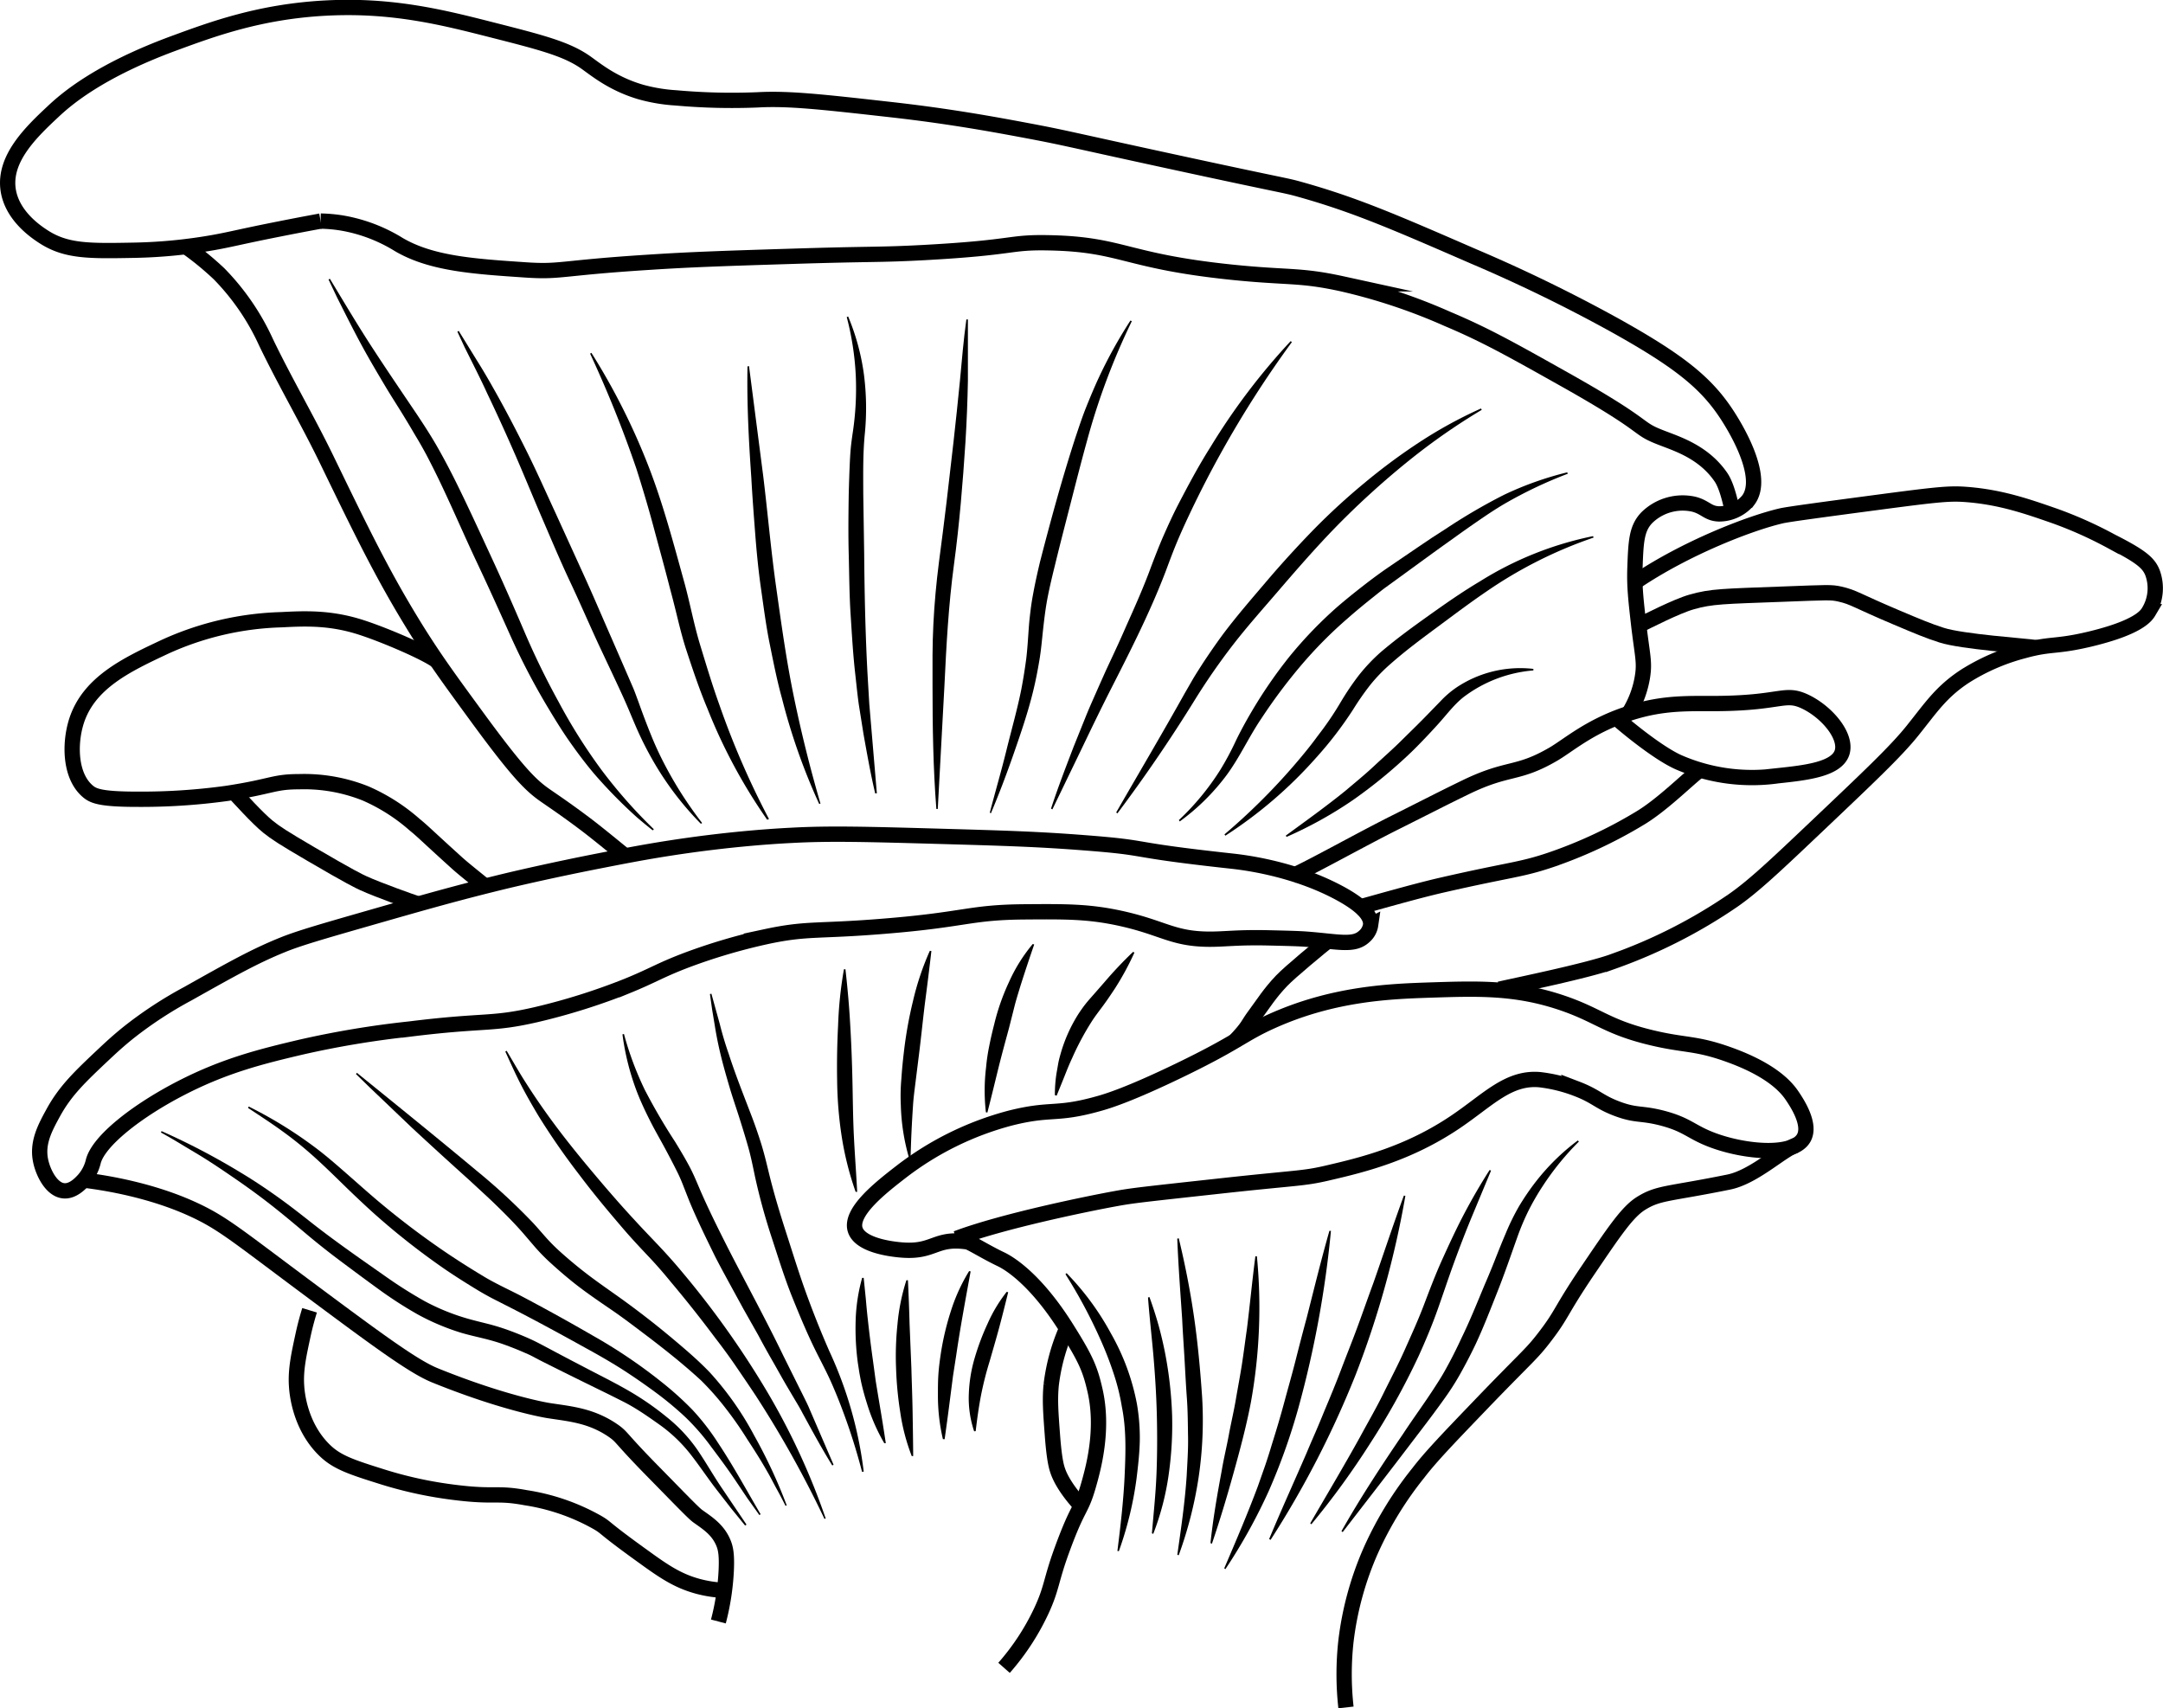 <svg id="Layer_2" data-name="Layer 2" xmlns="http://www.w3.org/2000/svg" viewBox="0 0 565.54 446.62"><defs><style>.cls-1{fill:none;stroke:#000;stroke-miterlimit:10;stroke-width:4px;}</style></defs><title>Musslingar</title><path class="cls-1" d="M182,313.93c-1.62-1.32-7.08-5.82-10.15-8.14-5.44-4.11-9.26-6.63-10.72-7.66-3.64-2.54-7-5.77-17.37-19.91-7.57-10.34-11.35-15.5-16.34-23.49C118.91,241,113.62,230.14,104,210.3,99,200,93.12,190,88.15,179.66a62.64,62.64,0,0,0-12.26-17.87,79.16,79.16,0,0,0-8.67-7.1" transform="translate(-18.61 -90.2)"/><path class="cls-1" d="M102.44,148c-2.44.45-6.17,1.14-10.72,2.05-10.14,2-12.53,2.71-17.36,3.57a132.92,132.92,0,0,1-20.43,2c-12,.23-18,.34-24-3.57-1.68-1.1-8.19-5.33-9.19-12.26-1.17-8.11,5.94-15,11.75-20.42,3.44-3.24,12-10.65,31.66-17.88,10.23-3.76,22.6-8.31,39.83-9.19s30.39,2.44,42.89,5.62c13.29,3.38,19.93,5.07,25,8.68,2.71,1.93,7.11,5.56,14.3,7.66a44.26,44.26,0,0,0,9.19,1.53,163.72,163.72,0,0,0,21.45.51c8-.44,16.93.56,34.72,2.56,15.43,1.73,27,3.87,36.25,5.61,9.14,1.72,10.86,2.26,35.75,7.66,32.78,7.12,30.67,6.38,35.23,7.66,14.2,4,24.45,8.45,44.94,17.36a403.92,403.92,0,0,1,36.77,17.88c17.05,9.47,24.15,15.17,29.61,23.49,2.09,3.18,10.27,16.36,5.62,22.46a9.92,9.92,0,0,1-7.66,3.58c-2.93-.1-3.54-1.79-6.64-2.55a13.37,13.37,0,0,0-12.25,3.57c-2.7,2.85-2.82,6.32-3.07,13.28-.16,4.65.26,8.32,1,14.8.92,7.78,1.57,9.55,1,13.28a25.75,25.75,0,0,1-3.58,9.7" transform="translate(-18.61 -90.2)"/><path class="cls-1" d="M102.44,148a39.49,39.49,0,0,1,5.62.51,41.54,41.54,0,0,1,14.81,5.62c8.51,5,19.54,5.72,33.19,6.64,9.23.62,8.86-.52,32.17-2,10.77-.71,19.43-1,36.77-1.54,22.28-.71,23-.35,35.23-1,24.35-1.33,21.87-2.77,32.68-2.55,19.14.38,19.74,4.76,47.49,7.66,15.06,1.57,17.85.6,29.11,3.06a150.41,150.41,0,0,1,27.57,9.19c9.86,4.15,16.79,8.05,30.64,15.83,23.33,13.12,18,12.44,25.53,15.32,4.18,1.61,10.91,3.78,15.32,10.22,1.71,2.49,2.59,7.33,3.06,9" transform="translate(-18.61 -90.2)"/><path class="cls-1" d="M365.74,336.26c-1.38,1.08-9.86,8.05-12.06,10.38-3.15,3.32-4.61,5.76-7.15,9.19-1.79,2.42-1.39,2.7-5.08,6.58" transform="translate(-18.61 -90.2)"/><path class="cls-1" d="M301.73,484.35c-1.4-1.38-5.22-5.69-6.55-9.6-.35-1-.92-2.93-1.39-9.15s-.7-9.37-.34-13.27a51.71,51.71,0,0,1,4.05-14.8h0" transform="translate(-18.61 -90.2)"/><path class="cls-1" d="M281.13,526.25a62.74,62.74,0,0,0,9.73-14.85c2.8-6,2.46-7.88,5.35-15.81,4.73-13,5-9.57,7.45-18.67,1.06-3.95,3.45-13.38,1.3-23-1.31-5.85-2.49-8.48-7.46-16.4-8.42-13.43-15.54-17.31-17.18-18.09-3.74-1.77-8-4.44-8.78-4.55-8.33-1.22-8.59,2.67-16.67,2.16-1-.06-11.12-.71-12.64-5.27-1.58-4.73,6.93-11.29,12.15-15.33a80.17,80.17,0,0,1,28.21-13.88c11-2.8,11.94-.62,23.34-3.84,2.09-.58,7.71-2.25,20.91-8.62,15.61-7.53,16.34-9.34,24.32-12.93,16.28-7.31,31.14-7.79,41.82-8.14,12.13-.39,22-.71,34,3.35,9.6,3.25,11.68,6.29,23.34,9.1,8.82,2.13,11.45,1.31,19.94,4.31,12,4.23,15.67,9,17,11,1.16,1.73,5,7.47,2.92,11-2.84,4.8-15.46,3.62-23.83.48-5.64-2.11-6.48-4-13.13-5.74-5.53-1.43-6.74-.57-11.67-2.4s-5.5-3.28-10.7-5.27a39.47,39.47,0,0,0-9.73-2.39c-8.17-.68-13.49,5.33-21.88,11-12.56,8.5-24.8,11.37-33.55,13.41-6.41,1.5-7.84,1.18-27.72,3.36-21.17,2.32-23.17,2.52-27.72,3.35-7,1.27-29.48,5.84-41.57,10.41" transform="translate(-18.61 -90.2)"/><path class="cls-1" d="M370.53,536.6a78.23,78.23,0,0,1,0-17.36,82.72,82.72,0,0,1,6.64-24,93.1,93.1,0,0,1,12.25-19.92c3.2-4.18,7.63-8.8,16.34-17.87,12.32-12.82,13.18-13.05,16.85-17.87,4.6-6,3.92-6.56,11.24-17.36,6.84-10.1,10.25-15.15,13.78-17.37,4.65-2.92,7.17-2.39,23-5.61,6.84-1.4,14.33-8.82,17.81-9.69" transform="translate(-18.61 -90.2)"/><path class="cls-1" d="M356.53,319.19c5.16-2.33,17.9-9.47,26.76-13.91,10.64-5.33,12.1-6.13,18.39-9.19,11.39-5.55,13.48-3.16,23-8.68,3.92-2.28,9.19-7,18.62-10.29l1.29-.44c9.19-3,16.06-2.47,23.49-2.55,16.38-.18,17.16-3,22.47-.51,5.72,2.71,11,9,9.7,13.28-1.4,4.47-9.55,5.34-16.85,6.12a48.12,48.12,0,0,1-26-3.57c-5.42-2.45-13.77-9.37-16.19-11.53" transform="translate(-18.61 -90.2)"/><path class="cls-1" d="M373.24,327.57c3.75-1,15.07-4.29,22.31-5.95,18.25-4.18,20.56-3.92,28.6-6.64a120.31,120.31,0,0,0,23-10.72c5.88-3.46,12.22-9.88,15.85-12.71" transform="translate(-18.61 -90.2)"/><path class="cls-1" d="M132.83,263c-3-2.21-13.48-6.72-19.66-8.73-8.14-2.66-14.78-2.37-20.94-2.05a78.46,78.46,0,0,0-30.64,7.15c-9.8,4.61-19.77,9.29-23,19.41-1.83,5.79-1.77,14.38,3.07,18.38,1.36,1.12,3.22,2,12.76,2a163.16,163.16,0,0,0,23.49-1.53c11.91-1.81,12.14-3.06,18.9-3.06a43.22,43.22,0,0,1,17.36,3.06A49.09,49.09,0,0,1,127,305.79c2.29,1.87,3.07,2.77,10.73,9.7,2.16,2,6.51,5.35,7.67,6.39" transform="translate(-18.61 -90.2)"/><path class="cls-1" d="M79.76,297.33c1.35,1.43,6.17,6.8,8.9,9,2.08,1.66,3.8,2.8,11.23,7.15,10.42,6.1,12.65,7.14,13.79,7.66,3.79,1.72,12.2,4.73,14.37,5.44" transform="translate(-18.61 -90.2)"/><path class="cls-1" d="M410.66,348.82c4.35-1,23.14-4.83,29.83-7.29a135.44,135.44,0,0,0,31.14-15.83c5.49-3.8,11.15-9.17,22.47-19.91,13.49-12.8,20.23-19.19,24.51-24.51,4.76-5.9,7.41-10.13,13.79-14.3a54.42,54.42,0,0,1,15.32-6.64c7.21-2,8.24-.88,17.36-3.06,12.47-3,14.64-6,15.32-7.15a11.77,11.77,0,0,0,1-10.21c-1-2.51-2.94-4.23-10.72-8.17a106,106,0,0,0-14.81-6.64c-7.17-2.5-14.1-4.92-23-5.62-4.39-.34-7.16-.1-23,2s-23.8,3.18-25.53,3.58c-8.13,1.88-25,8.37-38.31,17.4" transform="translate(-18.61 -90.2)"/><path class="cls-1" d="M447.12,253.7c2.07-1,9.81-5,13.79-6.12,5.23-1.49,8.22-1.46,24-2.05,11.64-.43,12.44-.54,14.81,0,3.63.83,4.19,1.65,14.81,6.13,5.46,2.31,8.26,3.49,11.74,4.6,5.46,1.74,21.66,2.81,24.83,3.27" transform="translate(-18.61 -90.2)"/><path class="cls-1" d="M99.55,432.77c-.48,1.57-1.12,3.78-1.7,6.47-1,4.67-2,8.93-1.7,13.27.09,1.61.77,10.61,7.48,17,3.24,3.1,7.15,4.34,15,6.81a106.09,106.09,0,0,0,19.07,4.09c10.46,1.3,10.58-.08,18.38,1.36a55,55,0,0,1,18.72,6.47c2.69,1.57,1,1,11.92,8.85,5.4,3.91,9,6.38,14.3,7.83a31.4,31.4,0,0,0,5.78,1" transform="translate(-18.61 -90.2)"/><path class="cls-1" d="M206.44,514.13a64.57,64.57,0,0,0,2.05-13.28c.2-4.27-.18-5.87-.69-7.15-1.45-3.63-4.35-5.38-6.8-7.14-1.05-.76-4.65-4.51-11.92-11.92-8.43-8.6-7.67-8.64-10-10.3-5.89-4.11-11.49-4.48-17.11-5.36,0,0-11.27-1.76-29.61-9.19-5.74-2.32-15.31-9.41-34.22-23.49-18.28-13.62-21.67-16.6-29.61-20.17-10.37-4.66-21.8-6.66-28.09-7.4" transform="translate(-18.61 -90.2)"/><path class="cls-1" d="M43,393.87a11.18,11.18,0,0,1-2.55,4.86c-.64.69-2.71,3-5.11,2.8-3.2-.21-5.47-4.68-6.12-7.91-.93-4.62,1.09-8.45,3.32-12.51,3.19-5.83,7.14-9.55,13.27-15.32,1.61-1.51,3.59-3.37,6.39-5.62A104.43,104.43,0,0,1,67.72,350c11.6-6.52,17.4-9.78,24.77-12.77,4.25-1.73,10.3-3.47,22.21-6.89,14.89-4.27,24-6.87,37-10,3.28-.77,12.14-2.83,23.74-5.1,5.92-1.16,11.53-2.26,18.39-3.32,13.87-2.15,25.24-3,31.66-3.32,10-.55,19.74-.29,38.81.25,17.13.49,25.69.74,38.12,1.71,18.13,1.41,9.44,1.63,38.13,4.76,2.54.28,15.73,1.71,27.92,8.17,6.93,3.68,8.67,6.41,8.51,8.51a4.92,4.92,0,0,1-1.71,3.07c-2.74,2.51-6.72,1.31-15,.68-2.07-.16-4.56-.22-9.54-.34-8.62-.21-11.68.36-16,.34-9.59-.06-12-3-23.15-5.45-8.32-1.82-14.35-1.78-24.85-1.7-14.68.1-15.33,2-36.76,3.74-17.76,1.47-20.15.41-31,2.73a152.18,152.18,0,0,0-20.77,6.12c-7.18,2.73-8.64,3.95-15.66,6.81a167.24,167.24,0,0,1-23.83,7.49c-11.8,2.71-13.11,1.28-33,3.75A245.23,245.23,0,0,0,97.17,364c-9.93,2.35-19.52,4.68-31,10.56C54.35,380.62,44.36,388.51,43,393.87Z" transform="translate(-18.61 -90.2)"/><path d="M213.43,489.05l-3.72-4.57-3.62-4.66c-2.4-3.1-4.61-6.44-6.94-9.41a39.1,39.1,0,0,0-8-7.66c-1.52-1.08-3.15-2.23-4.7-3.24s-3.18-2-4.85-2.84-3.4-1.72-5.15-2.57l-5.26-2.58c-3.51-1.73-7-3.46-10.54-5.24-.88-.44-1.77-.91-2.61-1.36-.44-.23-.75-.39-1.14-.57l-1.28-.56c-1.73-.76-3.47-1.44-5.22-2.07s-3.48-1.12-5.3-1.57-3.8-.88-5.81-1.47a58.56,58.56,0,0,1-5.87-2.13,57.83,57.83,0,0,1-5.61-2.71,104.85,104.85,0,0,1-10.17-6.56c-3.21-2.32-6.35-4.66-9.49-7s-6.28-4.8-9.31-7.35-5.94-5-9-7.41-6.15-4.67-9.34-6.87-6.41-4.39-9.73-6.42c-1.66-1-3.35-2-5-3s-3.37-2-5.08-2.94l.16-.36a181.23,181.23,0,0,1,20.8,10.9c3.34,2,6.61,4.2,9.8,6.48s6.26,4.72,9.33,7.13c6.16,4.79,12.6,9.24,19,13.73a115.58,115.58,0,0,0,9.89,6.23,56.64,56.64,0,0,0,10.76,4.42c1.86.55,3.76,1,5.66,1.48s3.79,1.06,5.64,1.74,3.67,1.41,5.46,2.22,3.53,1.77,5.24,2.67c3.45,1.85,6.92,3.66,10.38,5.46s7,3.57,10.37,5.53a74.7,74.7,0,0,1,9.67,6.7,40.48,40.48,0,0,1,8.06,8.57c2.22,3.25,4.14,6.65,6.32,9.89l6.56,9.72Z" transform="translate(-18.61 -90.2)"/><path d="M217.16,486.31,214,481.88l-3-4.47c-2-3-4.17-5.93-6.32-8.77a58.17,58.17,0,0,0-6.85-7.91,86.65,86.65,0,0,0-8.09-6.7q-4.28-3.15-8.73-6c-3-1.89-6.06-3.64-9.2-5.36-6.26-3.47-12.63-6.95-19-10.22L148,430c-1.64-.83-3.36-1.8-4.93-2.76-3.16-1.93-6.27-3.89-9.27-6a188.34,188.34,0,0,1-17.27-13.66c-2.73-2.46-5.42-5-8-7.52s-5.11-5-7.77-7.39a97.15,97.15,0,0,0-8.33-6.73c-1.46-1.06-2.94-2.08-4.44-3.08s-3-2-4.53-3l.18-.36A111.76,111.76,0,0,1,102.06,391c2.86,2.23,5.58,4.64,8.27,7s5.41,4.8,8.19,7.1a212.7,212.7,0,0,0,17.36,13q4.5,3,9.15,5.79c3.08,1.86,6.37,3.35,9.58,5q9.62,5.07,19,10.5a135.61,135.61,0,0,1,18,12.15,83.21,83.21,0,0,1,8.08,7.29,60.89,60.89,0,0,1,6.66,8.61c4,6,7.46,12.41,11.13,18.65Z" transform="translate(-18.61 -90.2)"/><path d="M224,483.9c-.76-1.51-1.53-3-2.35-4.48s-1.56-3-2.39-4.41c-1.65-2.92-3.43-5.72-5.28-8.53a93.47,93.47,0,0,0-5.65-8.1,72.4,72.4,0,0,0-6.41-7.26c-4.69-4.33-10-8.52-15.29-12.51-2.65-2-5.28-4-8-5.86s-5.56-3.78-8.34-5.88-5.38-4.34-8-6.73a50.81,50.81,0,0,1-3.76-3.86l-3.25-3.79c-2.12-2.42-4.44-4.76-6.82-7.08-1.19-1.17-2.37-2.26-3.59-3.39l-3.68-3.4q-7.48-6.72-14.91-13.61l-7.33-7-3.66-3.49L111.68,371l.25-.31c10.45,8.48,20.92,16.93,31.26,25.56A163.14,163.14,0,0,1,158,409.94c1.15,1.24,2.24,2.54,3.35,3.78a47.42,47.42,0,0,0,3.53,3.56c2.48,2.24,5.07,4.39,7.74,6.41s5.45,3.93,8.19,5.89,5.44,4,8.08,6.07,5.24,4.23,7.81,6.42,5.08,4.43,7.43,6.87a80.19,80.19,0,0,1,11.64,16.51,132.93,132.93,0,0,1,8.53,18.31Z" transform="translate(-18.61 -90.2)"/><path d="M234.17,487.3a276.36,276.36,0,0,0-18-32.27c-1.69-2.56-3.42-5.09-5.14-7.61s-3.54-5-5.4-7.4c-3.66-4.89-7.47-9.73-11.41-14.4-1.93-2.37-3.89-4.64-6-6.87s-4.26-4.52-6.32-6.9c-4.1-4.77-8.1-9.55-11.86-14.56a182.35,182.35,0,0,1-10.71-15.46c-1.6-2.7-3.18-5.42-4.6-8.21s-2.71-5.66-4-8.5l.35-.19c1.59,2.65,3.11,5.36,4.79,8s3.38,5.19,5.18,7.72c3.58,5.06,7.43,9.92,11.4,14.68s8,9.46,12.22,14c2.09,2.29,4.25,4.51,6.38,6.77s4.2,4.59,6.19,7a235.16,235.16,0,0,1,21.59,30.36,179.91,179.91,0,0,1,15.67,33.75Z" transform="translate(-18.61 -90.2)"/><path d="M236.22,473.35c-2.79-4.5-5.27-9.1-7.77-13.68-.59-1.16-1.27-2.28-1.94-3.4l-2-3.38c-1.33-2.24-2.57-4.53-3.87-6.79s-2.56-4.53-3.78-6.83L213,432.44l-3.75-6.86c-1.24-2.29-2.53-4.63-3.73-7-2.32-4.74-4.65-9.46-6.7-14.41l-1.45-3.69c-.46-1.2-.91-2.28-1.44-3.38-1.08-2.21-2.29-4.51-3.51-6.78s-2.55-4.55-3.75-6.92-2.37-4.82-3.36-7.32a66,66,0,0,1-3.95-15.45l.39-.1a83.85,83.85,0,0,0,5.46,14.63,156.19,156.19,0,0,0,7.89,13.52c1.37,2.24,2.72,4.48,3.94,6.81s2.15,4.8,3.22,7.18c2.12,4.76,4.46,9.44,6.82,14.1,4.77,9.29,9.8,18.48,14.35,27.9l3.48,7,1.75,3.51c.57,1.17,1.18,2.33,1.67,3.55l6.22,14.41Z" transform="translate(-18.61 -90.2)"/><path d="M244,475a157.76,157.76,0,0,0-4.9-15.58c-.93-2.53-1.93-5-3-7.45s-2.3-4.8-3.55-7.27c-2.52-4.93-4.66-10.06-6.74-15.21s-3.7-10.46-5.41-15.66-3.21-10.61-4.4-16.07c-.57-2.74-1.08-5.27-1.8-7.8s-1.52-5.12-2.34-7.7-1.73-5.18-2.51-7.84-1.55-5.32-2.21-8-1.22-5.4-1.65-8.14l-.68-4.09-.58-4.1.38-.09,2.19,7.91q1,4,2.35,7.85c1.68,5.21,3.7,10.29,5.66,15.41,1,2.56,1.9,5.14,2.73,7.76s1.47,5.3,2.11,7.95c1.29,5.31,2.88,10.54,4.56,15.75s3.29,10.44,5.15,15.58,3.89,10.22,6.08,15.23a104.59,104.59,0,0,1,9,31.52Z" transform="translate(-18.61 -90.2)"/><path d="M249.82,467.53a48.64,48.64,0,0,1-4.51-10.32c-.56-1.76-1.06-3.54-1.47-5.34-.2-.9-.36-1.8-.53-2.71l-.42-2.72a67.5,67.5,0,0,1-.56-11,46,46,0,0,1,1.7-11.15l.4,0,.55,5.43c.16,1.81.32,3.62.53,5.42q.59,5.43,1.35,10.82l.73,5.4.89,5.38q.92,5.37,1.73,10.76Z" transform="translate(-18.61 -90.2)"/><path d="M242.33,401.81a80.82,80.82,0,0,1-3.64-14.42,103.48,103.48,0,0,1-1.2-14.65c-.09-4.84,0-9.63.25-14.47a104.65,104.65,0,0,1,1.53-14.67l.39,0q.41,3.62.73,7.26t.52,7.27c.29,4.86.47,9.72.58,14.58s.14,9.71.38,14.56.61,9.69.86,14.54Z" transform="translate(-18.61 -90.2)"/><path d="M257,470.9A52.67,52.67,0,0,1,254,459.49,92.06,92.06,0,0,1,252.9,448a79.17,79.17,0,0,1,.36-11.51,52.9,52.9,0,0,1,2.34-11.58h.4c.18,3.83.33,7.66.43,11.49l.47,11.48c.1,3.83.26,7.66.32,11.5s.13,7.66.15,11.49Z" transform="translate(-18.61 -90.2)"/><path d="M256.29,392.94a54.63,54.63,0,0,1-2.15-13.79,50.82,50.82,0,0,1,.14-6.88c.15-2.28.37-4.56.64-6.83a108.56,108.56,0,0,1,2.4-13.51,72.09,72.09,0,0,1,4.41-13.15l.4.06q-.78,6.77-1.67,13.51c-.56,4.5-1,9-1.57,13.51l-.84,6.74c-.27,2.25-.6,4.5-.73,6.76q-.46,6.78-.63,13.58Z" transform="translate(-18.61 -90.2)"/><path d="M265.14,466.45a50,50,0,0,1-1.3-11.38c0-1.88,0-3.76.13-5.63s.38-3.72.66-5.57A71.18,71.18,0,0,1,267.22,433,46.65,46.65,0,0,1,272,422.52l.39.08c-1.32,7.28-2.69,14.56-3.76,21.89l-.85,5.48-.71,5.51q-.69,5.5-1.48,11Z" transform="translate(-18.61 -90.2)"/><path d="M276.38,381a50.52,50.52,0,0,1,.05-11.73,49.75,49.75,0,0,1,.85-5.71c.37-1.89.81-3.75,1.29-5.62A57.79,57.79,0,0,1,282.4,347a42.43,42.43,0,0,1,6.24-10l.37.14q-1.87,5.38-3.59,10.81c-.55,1.82-1.13,3.63-1.59,5.47L282.42,359c-1,3.68-2,7.33-2.9,11s-1.8,7.39-2.75,11.07Z" transform="translate(-18.61 -90.2)"/><path d="M273.31,464.41a27.14,27.14,0,0,1-1.39-9.79,37.8,37.8,0,0,1,1.59-9.58,64.12,64.12,0,0,1,3.31-8.76,38.6,38.6,0,0,1,5-8.33l.39.1c-.74,3-1.5,6.07-2.31,9.09s-1.69,6-2.55,9a88,88,0,0,0-2.27,9c-.58,3.05-1,6.14-1.37,9.23Z" transform="translate(-18.61 -90.2)"/><path d="M294.42,376.53a36.28,36.28,0,0,1,.41-5.62l.48-2.75c.17-.92.42-1.78.67-2.67a39.56,39.56,0,0,1,4.61-10.22c.53-.8,1.09-1.61,1.68-2.37s1.19-1.45,1.76-2.09l3.39-3.87a105.62,105.62,0,0,1,7.44-7.87l.36.17a73.41,73.41,0,0,1-5.12,9.43c-1,1.51-2,3-3.05,4.43s-2.16,2.83-3.1,4.33a71.53,71.53,0,0,0-5,9.37c-.76,1.61-1.42,3.27-2.07,4.92l-2,4.94Z" transform="translate(-18.61 -90.2)"/><path d="M189.28,307.3q-2.07-1.64-4.08-3.36c-1.32-1.18-2.6-2.39-3.87-3.62q-3.79-3.7-7.3-7.74c-2.3-2.72-4.44-5.57-6.49-8.49s-3.9-5.95-5.73-9A179.43,179.43,0,0,1,152,256.26c-2.87-6.4-5.71-12.69-8.69-19s-5.75-12.75-8.69-19c-1.46-3.14-3-6.23-4.57-9.23-.81-1.5-1.65-3-2.52-4.44s-1.75-3-2.65-4.45c-1.79-3-3.71-5.9-5.51-8.92s-3.6-6.06-5.31-9.13-3.32-6.21-4.91-9.34l-2.37-4.7-2.27-4.77.35-.2c3.62,6,7.18,12,11,17.88s7.74,11.63,11.66,17.44c1.94,2.91,3.85,5.85,5.58,8.9s3.36,6.16,4.91,9.3c3.1,6.28,6,12.64,8.95,19s5.76,12.76,8.52,19.19a204.5,204.5,0,0,0,9.15,18.84,144.44,144.44,0,0,0,11.14,17.72A129.77,129.77,0,0,0,189.56,307Z" transform="translate(-18.61 -90.2)"/><path d="M201.86,305.57a80.91,80.91,0,0,1-11.24-14.34,89,89,0,0,1-4.4-8.1c-1.33-2.77-2.44-5.58-3.62-8.32s-2.46-5.43-3.72-8.13l-3.81-8.1c-2.5-5.41-4.85-10.87-7.4-16.28s-4.86-10.92-7.23-16.42-4.61-11-7-16.5-4.85-10.9-7.42-16.28c-1.24-2.72-2.57-5.4-3.91-8.08l-2-4-1.91-4.1.34-.22,4.72,7.66c1.6,2.54,3.11,5.13,4.58,7.75,2.95,5.22,5.72,10.55,8.4,15.92s5.1,10.85,7.62,16.29l7.46,16.37c2.49,5.46,4.83,11,7.24,16.48l3.59,8.25,1.79,4.13c.61,1.37,1.09,2.79,1.62,4.19,1,2.82,2.06,5.64,3.18,8.41a86.87,86.87,0,0,0,3.76,8.14,102.05,102.05,0,0,0,9.69,15.08Z" transform="translate(-18.61 -90.2)"/><path d="M219.2,304.52a141.61,141.61,0,0,1-15.63-29.08c-2.14-5.09-3.88-10.32-5.61-15.58-.84-2.63-1.55-5.39-2.2-8.06s-1.29-5.23-2-7.83c-1.32-5.21-2.8-10.51-4.19-15.71s-2.92-10.35-4.55-15.46a304.4,304.4,0,0,0-12.12-30.14l.34-.21A173.79,173.79,0,0,1,188,211.67c4,10.2,6.75,20.78,9.67,31.29,1.42,5.28,2.41,10.65,4,15.86s3.15,10.43,5,15.57a217.65,217.65,0,0,0,13,29.94Z" transform="translate(-18.61 -90.2)"/><path d="M232.8,300.4a161.51,161.51,0,0,1-9.73-27.6c-1.31-4.71-2.25-9.51-3.22-14.3s-1.58-9.63-2.27-14.43-1.16-9.7-1.53-14.54-.74-9.62-1-14.45c-.67-9.64-1.18-19.3-1-29.09l.4-.06,3.72,28.79c1.17,9.61,2,19.25,3.35,28.82s2.66,19.15,4.61,28.62,4.28,18.86,7,28.13Z" transform="translate(-18.61 -90.2)"/><path d="M247.44,297.64c-1.21-5.12-2.12-10.3-3.05-15.48l-1.24-7.79c-.36-2.6-.62-5.21-.91-7.82-.6-5.23-.89-10.47-1.23-15.72s-.35-10.5-.49-15.71-.08-10.45,0-15.7c.07-2.63.15-5.26.27-7.91.06-1.32.13-2.66.25-4s.32-2.75.5-4a76.89,76.89,0,0,0,.82-15.14A74.17,74.17,0,0,0,240,173.1l.37-.15a60,60,0,0,1,4.12,15.13,68.62,68.62,0,0,1,.22,15.69c-.5,5.19-.4,10.41-.39,15.63l.24,15.66c.09,10.45.31,20.88.87,31.31l.46,7.82.66,7.8,1.32,15.61Z" transform="translate(-18.61 -90.2)"/><path d="M263.43,301.69c-.84-10.75-1-21.46-1-32.16,0-2.67,0-5.34,0-8s.1-5.41.22-8.1c.26-5.36.77-10.86,1.45-16.19s1.39-10.48,2-15.78l1.83-15.85c.57-5.29,1.17-10.58,1.67-15.89s.93-10.63,1.68-16h.4l0,16.05q-.15,8-.64,16c-.7,10.67-1.56,21.34-3,32s-2,21.26-2.51,31.94l-1.73,32Z" transform="translate(-18.61 -90.2)"/><path d="M277.41,302.65c1.42-5.46,3-10.83,4.33-16.24s2.87-10.77,3.93-16.12q.76-4,1.28-8c.31-2.65.46-5.39.67-8.23.1-1.42.27-2.85.44-4.27s.41-2.93.68-4.35c.52-2.86,1.15-5.63,1.8-8.38,2.82-10.93,5.74-21.65,9.23-32.4.9-2.68,1.78-5.38,2.83-8s2.16-5.28,3.36-7.85A123.66,123.66,0,0,1,314.18,174l.36.17a178.3,178.3,0,0,0-11.74,31.36c-1.49,5.39-2.87,10.82-4.26,16.24s-2.8,10.83-4.12,16.27c-.67,2.71-1.32,5.43-1.86,8.16s-.88,5.5-1.19,8.28-.53,5.57-1,8.35-1,5.53-1.68,8.26c-1.34,5.45-3.16,10.76-5,16.05s-3.82,10.53-6,15.7Z" transform="translate(-18.61 -90.2)"/><path d="M293.41,301.62c1.79-5.49,3.87-10.86,5.93-16.24l3.22-8c1.08-2.67,2.28-5.28,3.43-7.92l1.76-3.94,1.82-3.9c1.21-2.58,2.38-5.16,3.51-7.76,2.33-5.2,4.63-10.35,6.54-15.61,1-2.62,2.07-5.41,3.26-8.11s2.4-5.34,3.73-7.93c2.68-5.15,5.41-10.28,8.52-15.18a170.41,170.41,0,0,1,20.94-27.64l.32.24a276.26,276.26,0,0,0-18.52,28.94q-4.17,7.5-7.87,15.27c-1.23,2.59-2.43,5.18-3.54,7.82s-2.1,5.31-3.1,8c-4.11,10.74-9.35,21-14.55,31.2-2.59,5.11-5.08,10.28-7.56,15.45l-7.48,15.49Z" transform="translate(-18.61 -90.2)"/><path d="M310.45,302.61c6-10.43,12.06-20.66,17.88-31.08l2.27-3.94c.78-1.3,1.61-2.59,2.43-3.87,1.68-2.55,3.4-5.05,5.21-7.52,3.67-4.91,7.64-9.46,11.5-14s7.93-9,12.17-13.37a171.52,171.52,0,0,1,13.4-12.32,155.5,155.5,0,0,1,14.6-10.81A115.74,115.74,0,0,1,405.83,197l.2.35a166.77,166.77,0,0,0-14.85,10c-4.76,3.61-9.34,7.45-13.77,11.46s-8.69,8.19-12.76,12.56-8,8.89-11.89,13.42-7.88,9-11.54,13.7A171.28,171.28,0,0,0,331,273.2q-9.44,15.27-20.23,29.65Z" transform="translate(-18.61 -90.2)"/><path d="M326.84,304.61a66.78,66.78,0,0,0,10.82-13.12,74.16,74.16,0,0,0,4-7.45c.62-1.3,1.29-2.6,2-3.91s1.44-2.6,2.19-3.87a122.21,122.21,0,0,1,10.05-14.58,109.74,109.74,0,0,1,12.39-12.84c2.24-1.93,4.55-3.78,6.85-5.57s4.62-3.5,7.05-5.14l7.23-4.92,3.62-2.44,3.65-2.35a149.53,149.53,0,0,1,15.16-8.85,85.91,85.91,0,0,1,16.53-5.88l.14.37a113.55,113.55,0,0,0-15.63,7.34c-2.51,1.41-4.91,3-7.29,4.63s-4.74,3.29-7.1,5c-4.71,3.33-9.35,6.76-14,10.13l-3.5,2.54c-1.17.84-2.28,1.77-3.41,2.66-2.26,1.8-4.48,3.63-6.64,5.53a112.34,112.34,0,0,0-12.14,12.25A142.16,142.16,0,0,0,348.44,278c-3.24,4.76-5.62,10.07-9.06,14.77a57.38,57.38,0,0,1-12.31,12.19Z" transform="translate(-18.61 -90.2)"/><path d="M338.76,308.35a164.63,164.63,0,0,0,21.68-22.22c.8-1,1.58-2,2.35-3.05s1.54-2,2.28-3.06c1.49-2.06,2.83-4.13,4.14-6.35a70,70,0,0,1,4.59-6.8,46.85,46.85,0,0,1,5.82-6.17c4.2-3.58,8.47-6.66,12.75-9.71s8.6-6.07,13.2-8.8a89,89,0,0,1,29.57-11.82l.13.38a114.62,114.62,0,0,0-27.94,14.05c-4.33,2.94-8.51,6.09-12.72,9.21s-8.43,6.24-12.34,9.69a43.3,43.3,0,0,0-5.41,5.59,72,72,0,0,0-4.47,6.42,97.64,97.64,0,0,1-9.58,12.5A114.47,114.47,0,0,1,339,308.68Z" transform="translate(-18.61 -90.2)"/><path d="M354.79,308.67c5.46-4,10.75-7.78,15.76-11.86,2.45-2.08,4.95-4.11,7.31-6.32s4.8-4.33,7.09-6.6,4.62-4.51,6.86-6.83l3.46-3.56a25.15,25.15,0,0,1,4.16-3.57,30,30,0,0,1,20.1-4.85l0,.4a34.88,34.88,0,0,0-18.19,6.92c-2.56,2-4.54,4.72-6.77,7.17s-4.51,4.88-6.89,7.2a129.14,129.14,0,0,1-15.37,12.63A105.5,105.5,0,0,1,355,309Z" transform="translate(-18.61 -90.2)"/><path d="M310.77,495.68c.83-6.6,1.56-12.95,1.87-19.28.3-6.5.49-12.48-.72-18.48a55.87,55.87,0,0,0-2.22-8.87,90.44,90.44,0,0,0-3.4-8.71,132.47,132.47,0,0,0-9.11-17l.29-.28a70.53,70.53,0,0,1,11.59,15.75,59.55,59.55,0,0,1,6.79,18.37,51.89,51.89,0,0,1,.76,9.8c-.08,3.29-.45,6.53-.85,9.78a91.29,91.29,0,0,1-4.63,19Z" transform="translate(-18.61 -90.2)"/><path d="M319.79,491.08c.46-5.4,1-10.5,1.2-15.57s.21-10.15.09-15.2-.43-10.12-.86-15.23-1.05-10.24-1.45-15.65l.37-.13q1.35,3.7,2.42,7.51c.69,2.54,1.29,5.11,1.78,7.69a103.46,103.46,0,0,1,1.73,15.69,92.46,92.46,0,0,1-.93,15.77,69.42,69.42,0,0,1-4,15.26Z" transform="translate(-18.61 -90.2)"/><path d="M326.43,496.7c1-7,2-13.85,2.45-20.66.17-3.41.42-6.77.36-10.15s-.06-6.75-.31-10.16-.42-6.87-.62-10.35-.45-6.88-.61-10.34c-.46-6.9-1-13.83-1.28-21l.39-.09c1.65,6.8,3,13.68,4,20.61s1.63,13.91,2.11,20.9a101.69,101.69,0,0,1-.92,21,104.88,104.88,0,0,1-5.2,20.34Z" transform="translate(-18.61 -90.2)"/><path d="M335.1,493.64c.69-6.5,1.79-12.75,2.95-19,.53-3.16,1.29-6.23,1.86-9.33s1.3-6.13,1.82-9.2,1.11-6.11,1.59-9.19.86-6.17,1.31-9.27c.78-6.23,1.37-12.51,2.21-19l.4,0a139.13,139.13,0,0,1-1.58,38.22c-1.2,6.29-2.86,12.46-4.57,18.61s-3.55,12.27-5.61,18.32Z" transform="translate(-18.61 -90.2)"/><path d="M338.7,500.23c3.11-7.26,6.14-14.33,8.81-21.5l1.89-5.38c.61-1.8,1.19-3.62,1.73-5.44,1.15-3.64,2.25-7.31,3.24-11s2.06-7.39,3-11.11,1.91-7.45,2.92-11.18c1.91-7.49,3.73-15,5.91-22.62l.4,0a270.63,270.63,0,0,1-8.43,46,162.72,162.72,0,0,1-7.82,22A144.43,144.43,0,0,1,339,500.45Z" transform="translate(-18.61 -90.2)"/><path d="M350.44,492.58c3.16-7.58,6.5-14.91,9.69-22.27l1.17-2.77,1.2-2.75c.79-1.83,1.56-3.68,2.31-5.53,1.55-3.68,3.08-7.37,4.49-11.1s2.91-7.43,4.29-11.18,2.69-7.52,4.08-11.28c2.66-7.57,5.17-15.21,8-22.92l.39.07a244.29,244.29,0,0,1-13,46.77,252,252,0,0,1-22.24,43.17Z" transform="translate(-18.61 -90.2)"/><path d="M361.18,488.47c4.42-7.61,8.83-15,13-22.53,2.05-3.8,4.2-7.48,6.09-11.32s3.88-7.59,5.61-11.48,3.5-7.75,5-11.7,3.07-8.1,4.89-12.11,3.66-8,5.7-11.86,4.24-7.68,6.62-11.38l.37.16-5,12c-1.66,4-3.22,8.07-4.71,12.15s-2.84,8.2-4.3,12.3-3.15,8.13-4.95,12.09a188.78,188.78,0,0,1-12.67,22.82,209.9,209.9,0,0,1-15.35,21.1Z" transform="translate(-18.61 -90.2)"/><path d="M369.35,490.52c5-8.83,10.51-17.21,16.15-25.5,2.74-4.18,5.75-8.24,8.37-12.34.65-1,1.29-2,1.88-3s1.2-2.11,1.77-3.18c1.15-2.14,2.22-4.32,3.24-6.53,2.14-4.38,4-9,5.9-13.57,1-2.31,1.94-4.56,2.85-6.88s1.84-4.63,2.85-7a60,60,0,0,1,3.45-7,64.49,64.49,0,0,1,4.4-6.43,57.51,57.51,0,0,1,10.94-10.72l.28.29A71.6,71.6,0,0,0,422,400.25a65.27,65.27,0,0,0-3.75,6.48,64.49,64.49,0,0,0-2.91,6.9c-1.68,4.71-3.3,9.47-5.15,14.14s-3.65,9.35-5.78,13.91q-1.62,3.4-3.45,6.71a68.39,68.39,0,0,1-3.95,6.43c-2.89,4.12-5.94,8.1-9,12.1-6.07,8-12.22,15.9-18.34,23.84Z" transform="translate(-18.61 -90.2)"/></svg>